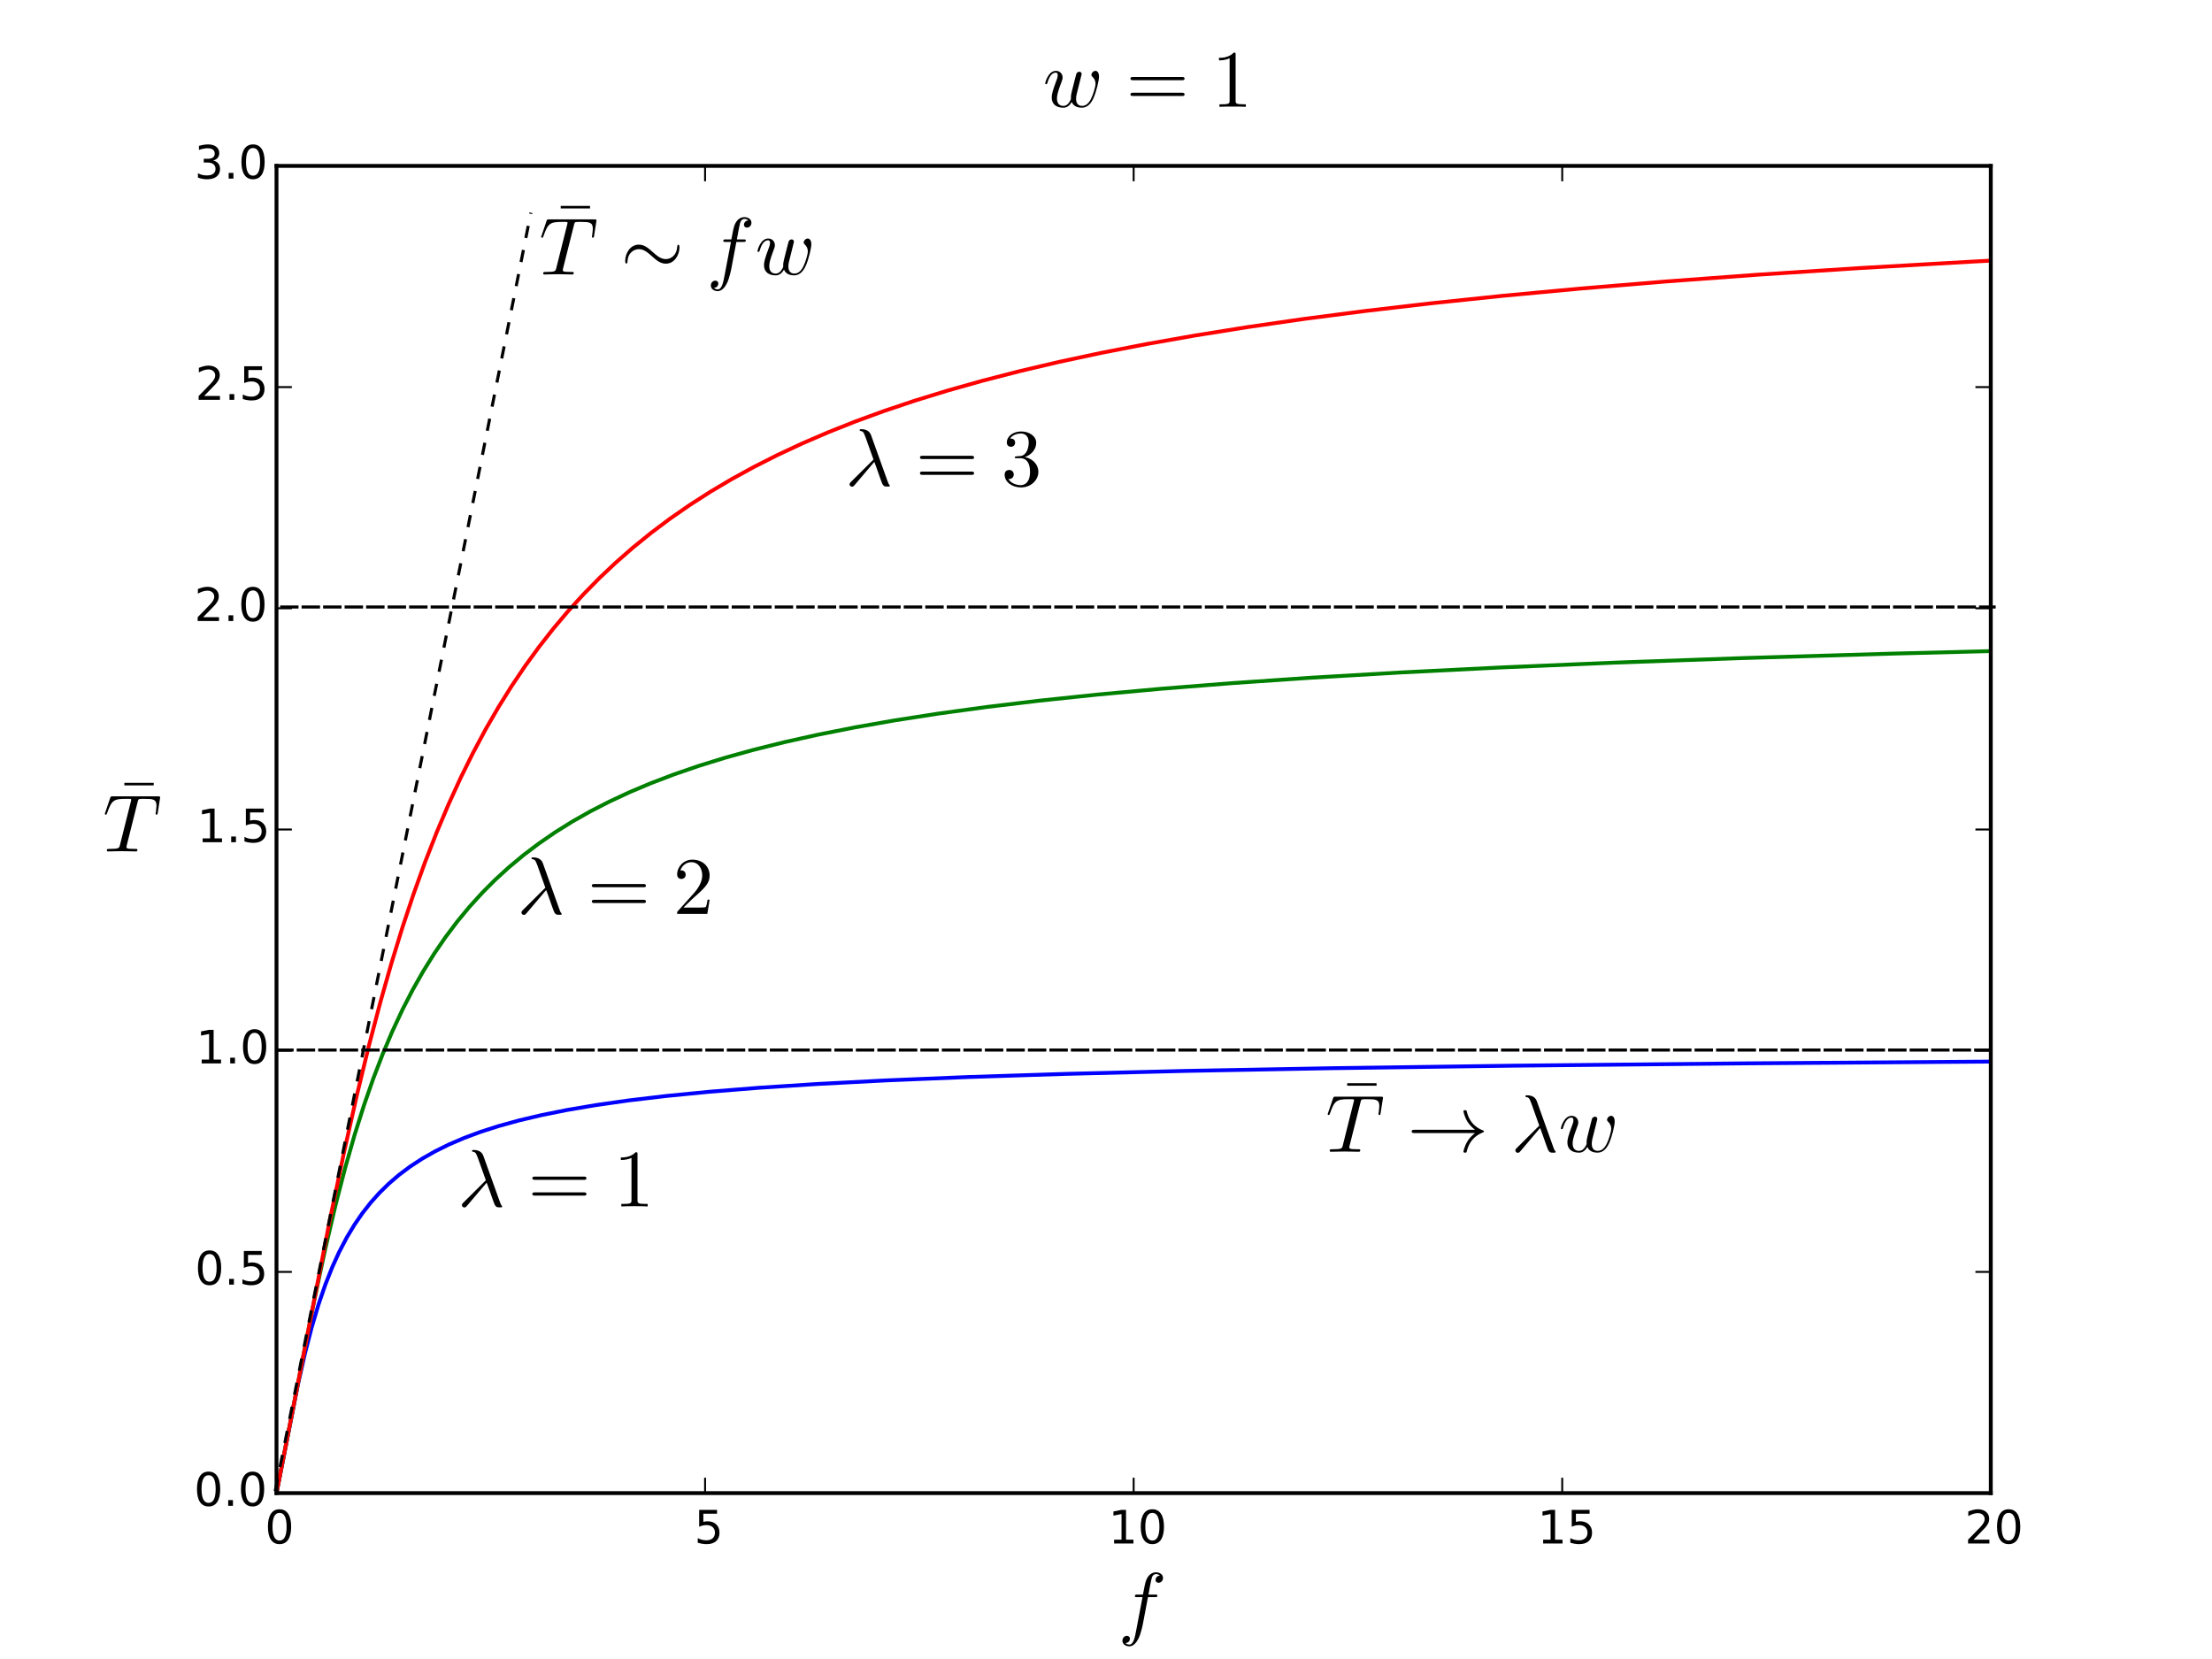 <?xml version="1.0" encoding="UTF-8" standalone="no"?>
<!-- Created with Inkscape (http://www.inkscape.org/) -->

<svg
   xmlns:dc="http://purl.org/dc/elements/1.1/"
   xmlns:cc="http://creativecommons.org/ns#"
   xmlns:rdf="http://www.w3.org/1999/02/22-rdf-syntax-ns#"
   xmlns:svg="http://www.w3.org/2000/svg"
   xmlns="http://www.w3.org/2000/svg"
   xmlns:sodipodi="http://sodipodi.sourceforge.net/DTD/sodipodi-0.dtd"
   xmlns:inkscape="http://www.inkscape.org/namespaces/inkscape"
   id="svg3318"
   version="1.1"
   inkscape:version="0.48.5 r10040"
   width="720"
   height="540"
   xml:space="preserve"
   sodipodi:docname="target.pdf"><rect width="100%" height="100%" fill="#333333" stroke="none"/><defs
     id="defs3322"><clipPath
       clipPathUnits="userSpaceOnUse"
       id="clipPath3338"><path
         d="m 72,388.801 446.398,0 0,-345.602 -446.398,0 0,345.602 z"
         id="path3340" /></clipPath><clipPath
       clipPathUnits="userSpaceOnUse"
       id="clipPath3346"><path
         d="m 71,42 448,0 0,115 -448,0 0,-115 z"
         id="path3348" /></clipPath><clipPath
       clipPathUnits="userSpaceOnUse"
       id="clipPath3362"><path
         d="m 71,42 448,0 0,221 -448,0 0,-221 z"
         id="path3364" /></clipPath><clipPath
       clipPathUnits="userSpaceOnUse"
       id="clipPath3378"><path
         d="m 71,42 448,0 0,323 -448,0 0,-323 z"
         id="path3380" /></clipPath></defs><sodipodi:namedview
     pagecolor="#ffffff"
     bordercolor="#666666"
     borderopacity="1"
     objecttolerance="10"
     gridtolerance="10"
     guidetolerance="10"
     inkscape:pageopacity="0"
     inkscape:pageshadow="2"
     inkscape:window-width="1920"
     inkscape:window-height="1024"
     id="namedview3320"
     showgrid="false"
     inkscape:zoom="0.43703704"
     inkscape:cx="360"
     inkscape:cy="270"
     inkscape:window-x="-4"
     inkscape:window-y="31"
     inkscape:window-maximized="1"
     inkscape:current-layer="g3326" /><g
     id="g3326"
     inkscape:groupmode="layer"
     inkscape:label="target"
     transform="matrix(1.25,0,0,-1.25,0,540)"><g
       id="g3328"><path
         d="M 0,0 576,0 576,432 0,432 0,0 z"
         style="fill:#ffffff;fill-opacity:1;fill-rule:nonzero;stroke:none"
         id="path3330" /><path
         d="m 72,388.801 446.398,0 0,-345.602 -446.398,0 0,345.602 z"
         style="fill:#ffffff;fill-opacity:1;fill-rule:nonzero;stroke:none"
         id="path3332" /></g><g
       id="g3334"><g
         id="g3336"
         clip-path="url(#clipPath3338)"><g
           id="g3342"><g
             id="g3344" /><g
             id="g3350"><g
               clip-path="url(#clipPath3346)"
               id="g3352"><g
                 id="g3354"><path
                   d="m 72,43.199 5.578,28.274 1.789,7.906 1.785,6.933 1.786,6 1.785,5.192 1.785,4.5 1.785,3.922 2.008,3.836 2.011,3.336 2.008,2.922 2.231,2.847 2.234,2.492 2.453,2.414 2.68,2.301 2.902,2.172 3.125,2.043 3.348,1.902 3.57,1.77 4.02,1.723 4.238,1.578 4.688,1.504 5.355,1.48 5.805,1.371 6.695,1.348 7.59,1.285 8.48,1.207 9.821,1.16 11.16,1.094 12.945,1.039 15.18,0.984 17.855,0.93 21.203,0.875 25.446,0.82 31.023,0.77 38.168,0.711 47.543,0.66 60.488,0.605 63.61,0.461"
                   style="fill:none;stroke:#0000ff;stroke-opacity:1;stroke-width:1;stroke-linecap:square;stroke-linejoin:round;stroke-miterlimit:4;stroke-dasharray:none"
                   id="path3356" /></g></g></g></g><g
           id="g3358"><g
             id="g3360" /><g
             id="g3366"><g
               clip-path="url(#clipPath3362)"
               id="g3368"><g
                 id="g3370"><path
                   d="m 72,43.199 9.82,50.153 2.903,13.546 2.679,11.411 2.453,9.488 2.457,8.594 2.454,7.773 2.457,7.035 2.453,6.379 2.457,5.793 2.676,5.734 2.679,5.196 2.68,4.726 2.902,4.657 2.899,4.234 3.125,4.148 3.125,3.774 3.347,3.683 3.348,3.356 3.574,3.266 3.793,3.16 4.02,3.039 4.238,2.918 4.465,2.789 4.687,2.656 4.911,2.523 5.355,2.497 5.582,2.351 6.027,2.293 6.473,2.223 6.918,2.136 7.363,2.043 8.039,1.997 8.703,1.933 9.598,1.899 10.266,1.804 11.383,1.77 12.5,1.711 13.617,1.636 15.176,1.594 16.742,1.531 18.523,1.469 20.758,1.422 23.215,1.359 26.113,1.305 29.684,1.258 33.707,1.195 38.609,1.149 25.223,0.644"
                   style="fill:none;stroke:#008000;stroke-opacity:1;stroke-width:1;stroke-linecap:square;stroke-linejoin:round;stroke-miterlimit:4;stroke-dasharray:none"
                   id="path3372" /></g></g></g></g><g
           id="g3374"><g
             id="g3376" /><g
             id="g3382"><g
               clip-path="url(#clipPath3378)"
               id="g3384"><g
                 id="g3386"><path
                   d="m 72,43.199 13.84,70.86 3.793,18.109 3.347,14.867 3.125,12.844 2.903,11.031 2.902,10.203 2.899,9.43 2.902,8.711 2.902,8.055 3.125,8.007 3.125,7.383 3.125,6.821 3.125,6.308 3.348,6.262 3.348,5.785 3.347,5.363 3.571,5.309 3.574,4.914 3.793,4.848 3.793,4.492 4.019,4.414 4.239,4.312 4.242,4 4.465,3.907 4.687,3.8 4.91,3.684 5.133,3.562 5.356,3.438 5.582,3.312 5.8,3.18 6.028,3.055 6.472,3.027 6.7,2.887 7.14,2.84 7.59,2.773 8.035,2.696 8.481,2.609 9.152,2.578 9.598,2.473 10.265,2.414 10.938,2.34 11.828,2.304 12.723,2.246 13.617,2.176 14.73,2.129 15.848,2.059 17.183,2.004 18.528,1.937 20.312,1.895 22.098,1.836 24.105,1.777 26.559,1.726 29.016,1.664 4.91,0.262"
                   style="fill:none;stroke:#ff0000;stroke-opacity:1;stroke-width:1;stroke-linecap:square;stroke-linejoin:round;stroke-miterlimit:4;stroke-dasharray:none"
                   id="path3388" /></g></g></g></g></g></g><g
       id="g3390"><path
         d="m 72,388.801 446.398,0"
         style="fill:none;stroke:#000000;stroke-opacity:1;stroke-width:1;stroke-linecap:square;stroke-linejoin:miter;stroke-miterlimit:4;stroke-dasharray:none"
         id="path3392" /><path
         d="m 518.398,43.199 0,345.602"
         style="fill:none;stroke:#000000;stroke-opacity:1;stroke-width:1;stroke-linecap:square;stroke-linejoin:miter;stroke-miterlimit:4;stroke-dasharray:none"
         id="path3394" /><path
         d="m 72,43.199 446.398,0"
         style="fill:none;stroke:#000000;stroke-opacity:1;stroke-width:1;stroke-linecap:square;stroke-linejoin:miter;stroke-miterlimit:4;stroke-dasharray:none"
         id="path3396" /><path
         d="m 72,43.199 0,345.602"
         style="fill:none;stroke:#000000;stroke-opacity:1;stroke-width:1;stroke-linecap:square;stroke-linejoin:miter;stroke-miterlimit:4;stroke-dasharray:none"
         id="path3398" /><path
         d="m 72,43.199 0,4"
         style="fill:none;stroke:#000000;stroke-opacity:1;stroke-width:0.5;stroke-linecap:butt;stroke-linejoin:round;stroke-miterlimit:4;stroke-dasharray:none"
         id="path3400" /><path
         d="m 72,388.801 0,-4"
         style="fill:none;stroke:#000000;stroke-opacity:1;stroke-width:0.5;stroke-linecap:butt;stroke-linejoin:round;stroke-miterlimit:4;stroke-dasharray:none"
         id="path3402" /><path
         d="m 72.789,38.051 c -0.609,0 -1.066,-0.301 -1.375,-0.899 -0.305,-0.601 -0.457,-1.5 -0.457,-2.707 0,-1.195 0.152,-2.097 0.457,-2.695 0.309,-0.602 0.766,-0.902 1.375,-0.902 0.613,0 1.074,0.3 1.383,0.902 0.305,0.598 0.461,1.5 0.461,2.695 0,1.207 -0.156,2.106 -0.461,2.707 -0.309,0.598 -0.77,0.899 -1.383,0.899 m 0,0.937 c 0.984,0 1.731,-0.386 2.25,-1.164 0.516,-0.777 0.777,-1.902 0.777,-3.379 0,-1.472 -0.261,-2.593 -0.777,-3.371 -0.519,-0.777 -1.266,-1.164 -2.25,-1.164 -0.98,0 -1.727,0.387 -2.246,1.164 -0.516,0.778 -0.773,1.899 -0.773,3.371 0,1.477 0.257,2.602 0.773,3.379 0.519,0.778 1.266,1.164 2.246,1.164"
         style="fill:#000000;fill-opacity:1;fill-rule:nonzero;stroke:none"
         id="path3404" /><path
         d="m 183.602,43.199 0,4"
         style="fill:none;stroke:#000000;stroke-opacity:1;stroke-width:0.5;stroke-linecap:butt;stroke-linejoin:round;stroke-miterlimit:4;stroke-dasharray:none"
         id="path3406" /><path
         d="m 183.602,388.801 0,-4"
         style="fill:none;stroke:#000000;stroke-opacity:1;stroke-width:0.5;stroke-linecap:butt;stroke-linejoin:round;stroke-miterlimit:4;stroke-dasharray:none"
         id="path3408" /><path
         d="m 182.066,38.832 4.645,0 0,-1 -3.563,0 0,-2.141 c 0.172,0.059 0.344,0.102 0.516,0.129 0.172,0.032 0.344,0.043 0.516,0.043 0.976,0 1.75,-0.265 2.32,-0.801 0.57,-0.535 0.855,-1.261 0.855,-2.171 0,-0.942 -0.293,-1.676 -0.878,-2.2 -0.586,-0.519 -1.411,-0.781 -2.477,-0.781 -0.367,0 -0.742,0.031 -1.125,0.094 -0.379,0.062 -0.773,0.156 -1.18,0.281 l 0,1.192 c 0.352,-0.192 0.715,-0.332 1.09,-0.426 0.375,-0.094 0.77,-0.141 1.188,-0.141 0.675,0 1.211,0.176 1.605,0.531 0.395,0.356 0.594,0.836 0.594,1.45 0,0.605 -0.199,1.089 -0.594,1.445 -0.394,0.355 -0.93,0.531 -1.605,0.531 -0.317,0 -0.629,-0.035 -0.946,-0.101 -0.312,-0.071 -0.632,-0.18 -0.961,-0.328 l 0,4.394 z"
         style="fill:#000000;fill-opacity:1;fill-rule:nonzero;stroke:none"
         id="path3410" /><path
         d="m 295.199,43.199 0,4"
         style="fill:none;stroke:#000000;stroke-opacity:1;stroke-width:0.5;stroke-linecap:butt;stroke-linejoin:round;stroke-miterlimit:4;stroke-dasharray:none"
         id="path3412" /><path
         d="m 295.199,388.801 0,-4"
         style="fill:none;stroke:#000000;stroke-opacity:1;stroke-width:0.5;stroke-linecap:butt;stroke-linejoin:round;stroke-miterlimit:4;stroke-dasharray:none"
         id="path3414" /><path
         d="m 290.109,31.078 1.934,0 0,6.676 -2.102,-0.422 0,1.078 2.09,0.422 1.184,0 0,-7.754 1.933,0 0,-0.996 -5.039,0 0,0.996 z"
         style="fill:#000000;fill-opacity:1;fill-rule:nonzero;stroke:none"
         id="path3416" /><path
         d="m 300.07,38.051 c -0.609,0 -1.066,-0.301 -1.375,-0.899 -0.304,-0.601 -0.457,-1.5 -0.457,-2.707 0,-1.195 0.153,-2.097 0.457,-2.695 0.309,-0.602 0.766,-0.902 1.375,-0.902 0.614,0 1.075,0.3 1.379,0.902 0.309,0.598 0.465,1.5 0.465,2.695 0,1.207 -0.156,2.106 -0.465,2.707 -0.304,0.598 -0.765,0.899 -1.379,0.899 m 0,0.937 c 0.981,0 1.731,-0.386 2.25,-1.164 0.516,-0.777 0.774,-1.902 0.774,-3.379 0,-1.472 -0.258,-2.593 -0.774,-3.371 -0.519,-0.777 -1.269,-1.164 -2.25,-1.164 -0.98,0 -1.726,0.387 -2.246,1.164 -0.515,0.778 -0.777,1.899 -0.777,3.371 0,1.477 0.262,2.602 0.777,3.379 0.52,0.778 1.266,1.164 2.246,1.164"
         style="fill:#000000;fill-opacity:1;fill-rule:nonzero;stroke:none"
         id="path3418" /><path
         d="m 406.801,43.199 0,4"
         style="fill:none;stroke:#000000;stroke-opacity:1;stroke-width:0.5;stroke-linecap:butt;stroke-linejoin:round;stroke-miterlimit:4;stroke-dasharray:none"
         id="path3420" /><path
         d="m 406.801,388.801 0,-4"
         style="fill:none;stroke:#000000;stroke-opacity:1;stroke-width:0.5;stroke-linecap:butt;stroke-linejoin:round;stroke-miterlimit:4;stroke-dasharray:none"
         id="path3422" /><path
         d="m 401.836,31.078 1.934,0 0,6.676 -2.102,-0.422 0,1.078 2.09,0.422 1.183,0 0,-7.754 1.934,0 0,-0.996 -5.039,0 0,0.996 z"
         style="fill:#000000;fill-opacity:1;fill-rule:nonzero;stroke:none"
         id="path3424" /><path
         d="m 409.277,38.832 4.649,0 0,-1 -3.563,0 0,-2.141 c 0.172,0.059 0.34,0.102 0.512,0.129 0.172,0.032 0.348,0.043 0.52,0.043 0.976,0 1.75,-0.265 2.316,-0.801 0.574,-0.535 0.859,-1.261 0.859,-2.171 0,-0.942 -0.293,-1.676 -0.879,-2.2 -0.586,-0.519 -1.414,-0.781 -2.48,-0.781 -0.367,0 -0.742,0.031 -1.121,0.094 -0.383,0.062 -0.774,0.156 -1.18,0.281 l 0,1.192 c 0.352,-0.192 0.715,-0.332 1.09,-0.426 0.375,-0.094 0.77,-0.141 1.188,-0.141 0.675,0 1.21,0.176 1.605,0.531 0.395,0.356 0.59,0.836 0.59,1.45 0,0.605 -0.195,1.089 -0.59,1.445 -0.395,0.355 -0.93,0.531 -1.605,0.531 -0.317,0 -0.633,-0.035 -0.946,-0.101 -0.316,-0.071 -0.637,-0.18 -0.965,-0.328 l 0,4.394 z"
         style="fill:#000000;fill-opacity:1;fill-rule:nonzero;stroke:none"
         id="path3426" /><path
         d="m 518.398,43.199 0,4"
         style="fill:none;stroke:#000000;stroke-opacity:1;stroke-width:0.5;stroke-linecap:butt;stroke-linejoin:round;stroke-miterlimit:4;stroke-dasharray:none"
         id="path3428" /><path
         d="m 518.398,388.801 0,-4"
         style="fill:none;stroke:#000000;stroke-opacity:1;stroke-width:0.5;stroke-linecap:butt;stroke-linejoin:round;stroke-miterlimit:4;stroke-dasharray:none"
         id="path3430" /><path
         d="m 513.906,31.078 4.129,0 0,-0.996 -5.551,0 0,0.996 c 0.446,0.465 1.059,1.09 1.832,1.871 0.778,0.785 1.266,1.289 1.465,1.516 0.379,0.426 0.641,0.785 0.793,1.082 0.153,0.293 0.227,0.582 0.227,0.867 0,0.465 -0.164,0.844 -0.489,1.137 -0.328,0.293 -0.753,0.441 -1.277,0.441 -0.371,0 -0.762,-0.062 -1.176,-0.191 -0.41,-0.129 -0.851,-0.324 -1.32,-0.59 l 0,1.199 c 0.477,0.192 0.922,0.336 1.336,0.434 0.414,0.094 0.797,0.144 1.141,0.144 0.906,0 1.625,-0.226 2.164,-0.679 0.539,-0.454 0.808,-1.059 0.808,-1.817 0,-0.359 -0.066,-0.699 -0.203,-1.023 -0.133,-0.321 -0.379,-0.699 -0.734,-1.137 -0.098,-0.113 -0.406,-0.441 -0.93,-0.984 -0.523,-0.539 -1.262,-1.297 -2.215,-2.27"
         style="fill:#000000;fill-opacity:1;fill-rule:nonzero;stroke:none"
         id="path3432" /><path
         d="m 523.051,38.051 c -0.61,0 -1.067,-0.301 -1.375,-0.899 -0.305,-0.601 -0.457,-1.5 -0.457,-2.707 0,-1.195 0.152,-2.097 0.457,-2.695 0.308,-0.602 0.765,-0.902 1.375,-0.902 0.613,0 1.074,0.3 1.379,0.902 0.308,0.598 0.465,1.5 0.465,2.695 0,1.207 -0.157,2.106 -0.465,2.707 -0.305,0.598 -0.766,0.899 -1.379,0.899 m 0,0.937 c 0.98,0 1.73,-0.386 2.25,-1.164 0.515,-0.777 0.773,-1.902 0.773,-3.379 0,-1.472 -0.258,-2.593 -0.773,-3.371 -0.52,-0.777 -1.27,-1.164 -2.25,-1.164 -0.981,0 -1.727,0.387 -2.246,1.164 -0.516,0.778 -0.778,1.899 -0.778,3.371 0,1.477 0.262,2.602 0.778,3.379 0.519,0.778 1.265,1.164 2.246,1.164"
         style="fill:#000000;fill-opacity:1;fill-rule:nonzero;stroke:none"
         id="path3434" /><path
         d="m 72,43.199 4,0"
         style="fill:none;stroke:#000000;stroke-opacity:1;stroke-width:0.5;stroke-linecap:butt;stroke-linejoin:round;stroke-miterlimit:4;stroke-dasharray:none"
         id="path3436" /><path
         d="m 518.398,43.199 -4,0"
         style="fill:none;stroke:#000000;stroke-opacity:1;stroke-width:0.5;stroke-linecap:butt;stroke-linejoin:round;stroke-miterlimit:4;stroke-dasharray:none"
         id="path3438" /><path
         d="m 54.316,47.859 c -0.605,0 -1.066,-0.3 -1.371,-0.902 -0.308,-0.598 -0.461,-1.5 -0.461,-2.703 0,-1.199 0.153,-2.098 0.461,-2.699 0.305,-0.598 0.766,-0.899 1.371,-0.899 0.618,0 1.075,0.301 1.383,0.899 0.305,0.601 0.461,1.5 0.461,2.699 0,1.203 -0.156,2.105 -0.461,2.703 -0.308,0.602 -0.765,0.902 -1.383,0.902 m 0,0.938 c 0.985,0 1.731,-0.391 2.25,-1.168 0.516,-0.774 0.778,-1.899 0.778,-3.375 0,-1.473 -0.262,-2.598 -0.778,-3.375 -0.519,-0.774 -1.265,-1.16 -2.25,-1.16 -0.976,0 -1.726,0.386 -2.246,1.16 -0.515,0.777 -0.773,1.902 -0.773,3.375 0,1.476 0.258,2.601 0.773,3.375 0.52,0.777 1.27,1.168 2.246,1.168"
         style="fill:#000000;fill-opacity:1;fill-rule:nonzero;stroke:none"
         id="path3440" /><path
         d="m 59.422,41.379 1.238,0 0,-1.488 -1.238,0 0,1.488 z"
         style="fill:#000000;fill-opacity:1;fill-rule:nonzero;stroke:none"
         id="path3442" /><path
         d="m 65.766,47.859 c -0.606,0 -1.067,-0.3 -1.371,-0.902 -0.309,-0.598 -0.461,-1.5 -0.461,-2.703 0,-1.199 0.152,-2.098 0.461,-2.699 0.304,-0.598 0.765,-0.899 1.371,-0.899 0.617,0 1.074,0.301 1.382,0.899 0.305,0.601 0.461,1.5 0.461,2.699 0,1.203 -0.156,2.105 -0.461,2.703 -0.308,0.602 -0.765,0.902 -1.382,0.902 m 0,0.938 c 0.984,0 1.73,-0.391 2.25,-1.168 0.515,-0.774 0.777,-1.899 0.777,-3.375 0,-1.473 -0.262,-2.598 -0.777,-3.375 -0.52,-0.774 -1.266,-1.16 -2.25,-1.16 -0.977,0 -1.727,0.386 -2.246,1.16 -0.516,0.777 -0.774,1.902 -0.774,3.375 0,1.476 0.258,2.601 0.774,3.375 0.519,0.777 1.269,1.168 2.246,1.168"
         style="fill:#000000;fill-opacity:1;fill-rule:nonzero;stroke:none"
         id="path3444" /><path
         d="m 72,100.801 4,0"
         style="fill:none;stroke:#000000;stroke-opacity:1;stroke-width:0.5;stroke-linecap:butt;stroke-linejoin:round;stroke-miterlimit:4;stroke-dasharray:none"
         id="path3446" /><path
         d="m 518.398,100.801 -4,0"
         style="fill:none;stroke:#000000;stroke-opacity:1;stroke-width:0.5;stroke-linecap:butt;stroke-linejoin:round;stroke-miterlimit:4;stroke-dasharray:none"
         id="path3448" /><path
         d="m 54.57,105.457 c -0.609,0 -1.066,-0.301 -1.375,-0.898 -0.304,-0.602 -0.461,-1.5 -0.461,-2.704 0,-1.199 0.157,-2.101 0.461,-2.699 0.309,-0.601 0.766,-0.902 1.375,-0.902 0.614,0 1.075,0.301 1.379,0.902 0.309,0.598 0.461,1.5 0.461,2.699 0,1.204 -0.152,2.102 -0.461,2.704 -0.304,0.597 -0.765,0.898 -1.379,0.898 m 0,0.938 c 0.981,0 1.731,-0.387 2.246,-1.165 0.52,-0.773 0.778,-1.902 0.778,-3.375 0,-1.472 -0.258,-2.597 -0.778,-3.375 -0.515,-0.773 -1.265,-1.164 -2.246,-1.164 -0.98,0 -1.73,0.391 -2.246,1.164 -0.519,0.778 -0.777,1.903 -0.777,3.375 0,1.473 0.258,2.602 0.777,3.375 0.516,0.778 1.266,1.165 2.246,1.165"
         style="fill:#000000;fill-opacity:1;fill-rule:nonzero;stroke:none"
         id="path3450" /><path
         d="m 59.672,98.977 1.238,0 0,-1.488 -1.238,0 0,1.488 z"
         style="fill:#000000;fill-opacity:1;fill-rule:nonzero;stroke:none"
         id="path3452" /><path
         d="m 63.5,106.238 4.648,0 0,-1 -3.562,0 0,-2.14 c 0.168,0.058 0.34,0.101 0.512,0.129 0.172,0.031 0.343,0.043 0.519,0.043 0.973,0 1.746,-0.266 2.317,-0.801 0.574,-0.535 0.859,-1.258 0.859,-2.172 0,-0.942 -0.293,-1.676 -0.879,-2.195 -0.59,-0.524 -1.414,-0.786 -2.48,-0.786 -0.368,0 -0.743,0.032 -1.125,0.094 -0.379,0.063 -0.77,0.156 -1.176,0.281 l 0,1.192 c 0.347,-0.192 0.711,-0.332 1.086,-0.426 0.375,-0.094 0.773,-0.141 1.191,-0.141 0.676,0 1.211,0.176 1.606,0.532 0.394,0.355 0.589,0.84 0.589,1.449 0,0.609 -0.195,1.09 -0.589,1.445 -0.395,0.356 -0.93,0.535 -1.606,0.535 -0.316,0 -0.633,-0.035 -0.949,-0.105 -0.313,-0.07 -0.633,-0.18 -0.961,-0.328 l 0,4.394 z"
         style="fill:#000000;fill-opacity:1;fill-rule:nonzero;stroke:none"
         id="path3454" /><path
         d="m 72,158.398 4,0"
         style="fill:none;stroke:#000000;stroke-opacity:1;stroke-width:0.5;stroke-linecap:butt;stroke-linejoin:round;stroke-miterlimit:4;stroke-dasharray:none"
         id="path3456" /><path
         d="m 518.398,158.398 -4,0"
         style="fill:none;stroke:#000000;stroke-opacity:1;stroke-width:0.5;stroke-linecap:butt;stroke-linejoin:round;stroke-miterlimit:4;stroke-dasharray:none"
         id="path3458" /><path
         d="m 52.52,156.086 1.933,0 0,6.672 -2.105,-0.422 0,1.078 2.093,0.422 1.184,0 0,-7.75 1.934,0 0,-0.996 -5.039,0 0,0.996 z"
         style="fill:#000000;fill-opacity:1;fill-rule:nonzero;stroke:none"
         id="path3460" /><path
         d="m 59.949,156.578 1.238,0 0,-1.488 -1.238,0 0,1.488 z"
         style="fill:#000000;fill-opacity:1;fill-rule:nonzero;stroke:none"
         id="path3462" /><path
         d="m 66.293,163.059 c -0.609,0 -1.066,-0.301 -1.375,-0.903 -0.305,-0.597 -0.457,-1.5 -0.457,-2.703 0,-1.199 0.152,-2.098 0.457,-2.699 0.309,-0.598 0.766,-0.899 1.375,-0.899 0.613,0 1.074,0.301 1.383,0.899 0.304,0.601 0.461,1.5 0.461,2.699 0,1.203 -0.157,2.106 -0.461,2.703 -0.309,0.602 -0.77,0.903 -1.383,0.903 m 0,0.937 c 0.984,0 1.73,-0.391 2.25,-1.164 0.516,-0.777 0.777,-1.902 0.777,-3.379 0,-1.473 -0.261,-2.598 -0.777,-3.371 -0.52,-0.777 -1.266,-1.164 -2.25,-1.164 -0.981,0 -1.727,0.387 -2.246,1.164 -0.516,0.773 -0.774,1.898 -0.774,3.371 0,1.477 0.258,2.602 0.774,3.379 0.519,0.773 1.265,1.164 2.246,1.164"
         style="fill:#000000;fill-opacity:1;fill-rule:nonzero;stroke:none"
         id="path3464" /><path
         d="m 72,216 4,0"
         style="fill:none;stroke:#000000;stroke-opacity:1;stroke-width:0.5;stroke-linecap:butt;stroke-linejoin:round;stroke-miterlimit:4;stroke-dasharray:none"
         id="path3466" /><path
         d="m 518.398,216 -4,0"
         style="fill:none;stroke:#000000;stroke-opacity:1;stroke-width:0.5;stroke-linecap:butt;stroke-linejoin:round;stroke-miterlimit:4;stroke-dasharray:none"
         id="path3468" /><path
         d="m 52.77,213.684 1.933,0 0,6.675 -2.101,-0.421 0,1.078 2.089,0.422 1.184,0 0,-7.754 1.934,0 0,-0.996 -5.039,0 0,0.996 z"
         style="fill:#000000;fill-opacity:1;fill-rule:nonzero;stroke:none"
         id="path3470" /><path
         d="m 60.199,214.176 1.238,0 0,-1.488 -1.238,0 0,1.488 z"
         style="fill:#000000;fill-opacity:1;fill-rule:nonzero;stroke:none"
         id="path3472" /><path
         d="m 64.027,221.438 4.645,0 0,-0.997 -3.563,0 0,-2.144 c 0.172,0.058 0.344,0.101 0.516,0.133 0.172,0.027 0.344,0.043 0.516,0.043 0.976,0 1.75,-0.27 2.32,-0.805 0.57,-0.535 0.859,-1.258 0.859,-2.172 0,-0.941 -0.293,-1.672 -0.882,-2.195 -0.586,-0.524 -1.411,-0.781 -2.477,-0.781 -0.367,0 -0.742,0.031 -1.125,0.093 -0.379,0.063 -0.774,0.157 -1.18,0.282 l 0,1.187 c 0.352,-0.191 0.715,-0.332 1.09,-0.426 0.375,-0.094 0.774,-0.14 1.192,-0.14 0.675,0 1.21,0.175 1.605,0.531 0.395,0.355 0.59,0.84 0.59,1.449 0,0.609 -0.195,1.09 -0.59,1.445 -0.395,0.356 -0.93,0.536 -1.605,0.536 -0.317,0 -0.633,-0.036 -0.95,-0.106 -0.312,-0.07 -0.633,-0.18 -0.961,-0.328 l 0,4.395 z"
         style="fill:#000000;fill-opacity:1;fill-rule:nonzero;stroke:none"
         id="path3474" /><path
         d="m 72,273.602 4,0"
         style="fill:none;stroke:#000000;stroke-opacity:1;stroke-width:0.5;stroke-linecap:butt;stroke-linejoin:round;stroke-miterlimit:4;stroke-dasharray:none"
         id="path3476" /><path
         d="m 518.398,273.602 -4,0"
         style="fill:none;stroke:#000000;stroke-opacity:1;stroke-width:0.5;stroke-linecap:butt;stroke-linejoin:round;stroke-miterlimit:4;stroke-dasharray:none"
         id="path3478" /><path
         d="m 52.895,271.285 4.132,0 0,-0.996 -5.554,0 0,0.996 c 0.449,0.465 1.058,1.09 1.836,1.871 0.773,0.782 1.261,1.289 1.461,1.516 0.378,0.426 0.644,0.785 0.792,1.082 0.153,0.293 0.227,0.582 0.227,0.867 0,0.465 -0.164,0.844 -0.488,1.137 -0.328,0.293 -0.75,0.441 -1.274,0.441 -0.371,0 -0.765,-0.062 -1.175,-0.191 -0.414,-0.129 -0.852,-0.324 -1.321,-0.59 l 0,1.199 c 0.477,0.192 0.922,0.336 1.332,0.43 0.418,0.098 0.797,0.148 1.141,0.148 0.906,0 1.629,-0.226 2.168,-0.679 0.539,-0.454 0.808,-1.059 0.808,-1.817 0,-0.359 -0.07,-0.699 -0.203,-1.023 -0.136,-0.321 -0.379,-0.699 -0.734,-1.137 -0.098,-0.117 -0.41,-0.441 -0.934,-0.984 -0.523,-0.539 -1.261,-1.297 -2.214,-2.27"
         style="fill:#000000;fill-opacity:1;fill-rule:nonzero;stroke:none"
         id="path3480" /><path
         d="m 59.508,271.777 1.238,0 0,-1.488 -1.238,0 0,1.488 z"
         style="fill:#000000;fill-opacity:1;fill-rule:nonzero;stroke:none"
         id="path3482" /><path
         d="m 65.855,278.258 c -0.609,0 -1.066,-0.301 -1.375,-0.899 -0.304,-0.601 -0.457,-1.5 -0.457,-2.707 0,-1.199 0.153,-2.097 0.457,-2.695 0.309,-0.602 0.766,-0.902 1.375,-0.902 0.614,0 1.075,0.3 1.379,0.902 0.309,0.598 0.461,1.496 0.461,2.695 0,1.207 -0.152,2.106 -0.461,2.707 -0.304,0.598 -0.765,0.899 -1.379,0.899 m 0,0.937 c 0.981,0 1.731,-0.386 2.25,-1.164 0.516,-0.777 0.774,-1.902 0.774,-3.379 0,-1.472 -0.258,-2.593 -0.774,-3.371 -0.519,-0.777 -1.269,-1.164 -2.25,-1.164 -0.98,0 -1.73,0.387 -2.246,1.164 -0.519,0.778 -0.777,1.899 -0.777,3.371 0,1.477 0.258,2.602 0.777,3.379 0.516,0.778 1.266,1.164 2.246,1.164"
         style="fill:#000000;fill-opacity:1;fill-rule:nonzero;stroke:none"
         id="path3484" /><path
         d="m 72,331.199 4,0"
         style="fill:none;stroke:#000000;stroke-opacity:1;stroke-width:0.5;stroke-linecap:butt;stroke-linejoin:round;stroke-miterlimit:4;stroke-dasharray:none"
         id="path3486" /><path
         d="m 518.398,331.199 -4,0"
         style="fill:none;stroke:#000000;stroke-opacity:1;stroke-width:0.5;stroke-linecap:butt;stroke-linejoin:round;stroke-miterlimit:4;stroke-dasharray:none"
         id="path3488" /><path
         d="m 53.145,328.883 4.132,0 0,-0.992 -5.554,0 0,0.992 c 0.449,0.465 1.062,1.09 1.836,1.871 0.777,0.785 1.265,1.293 1.461,1.519 0.378,0.426 0.644,0.786 0.792,1.079 0.153,0.296 0.231,0.586 0.231,0.871 0,0.465 -0.164,0.843 -0.492,1.136 -0.324,0.293 -0.75,0.442 -1.274,0.442 -0.371,0 -0.761,-0.067 -1.175,-0.196 -0.411,-0.128 -0.852,-0.324 -1.321,-0.585 l 0,1.195 c 0.477,0.191 0.922,0.336 1.336,0.433 0.414,0.098 0.793,0.149 1.137,0.149 0.906,0 1.629,-0.231 2.168,-0.684 0.539,-0.453 0.808,-1.054 0.808,-1.812 0,-0.363 -0.066,-0.703 -0.203,-1.024 -0.132,-0.324 -0.379,-0.703 -0.734,-1.14 -0.098,-0.114 -0.41,-0.442 -0.934,-0.981 -0.519,-0.543 -1.257,-1.301 -2.214,-2.273"
         style="fill:#000000;fill-opacity:1;fill-rule:nonzero;stroke:none"
         id="path3490" /><path
         d="m 59.762,329.379 1.238,0 0,-1.488 -1.238,0 0,1.488 z"
         style="fill:#000000;fill-opacity:1;fill-rule:nonzero;stroke:none"
         id="path3492" /><path
         d="m 63.59,336.637 4.644,0 0,-0.996 -3.562,0 0,-2.145 c 0.172,0.059 0.344,0.102 0.516,0.133 0.171,0.027 0.343,0.043 0.515,0.043 0.977,0 1.75,-0.27 2.32,-0.805 0.571,-0.535 0.856,-1.258 0.856,-2.172 0,-0.941 -0.293,-1.672 -0.879,-2.195 -0.586,-0.52 -1.41,-0.781 -2.477,-0.781 -0.371,0 -0.742,0.031 -1.125,0.093 -0.378,0.063 -0.773,0.157 -1.179,0.282 l 0,1.191 c 0.351,-0.191 0.715,-0.336 1.09,-0.43 0.375,-0.093 0.769,-0.14 1.187,-0.14 0.676,0 1.211,0.18 1.606,0.535 0.394,0.352 0.593,0.836 0.593,1.445 0,0.61 -0.199,1.09 -0.593,1.446 -0.395,0.355 -0.93,0.535 -1.606,0.535 -0.316,0 -0.629,-0.035 -0.945,-0.106 -0.313,-0.07 -0.633,-0.179 -0.961,-0.328 l 0,4.395 z"
         style="fill:#000000;fill-opacity:1;fill-rule:nonzero;stroke:none"
         id="path3494" /><path
         d="m 72,388.801 4,0"
         style="fill:none;stroke:#000000;stroke-opacity:1;stroke-width:0.5;stroke-linecap:butt;stroke-linejoin:round;stroke-miterlimit:4;stroke-dasharray:none"
         id="path3496" /><path
         d="m 518.398,388.801 -4,0"
         style="fill:none;stroke:#000000;stroke-opacity:1;stroke-width:0.5;stroke-linecap:butt;stroke-linejoin:round;stroke-miterlimit:4;stroke-dasharray:none"
         id="path3498" /><path
         d="m 55.496,390.207 c 0.566,-0.121 1.008,-0.375 1.328,-0.758 0.317,-0.383 0.477,-0.855 0.477,-1.418 0,-0.863 -0.297,-1.531 -0.891,-2.004 -0.594,-0.472 -1.437,-0.711 -2.531,-0.711 -0.367,0 -0.742,0.039 -1.133,0.11 -0.387,0.074 -0.789,0.183 -1.203,0.328 l 0,1.141 c 0.328,-0.192 0.687,-0.336 1.078,-0.434 0.391,-0.098 0.797,-0.145 1.223,-0.145 0.742,0 1.308,0.145 1.695,0.438 0.391,0.293 0.586,0.719 0.586,1.277 0,0.516 -0.184,0.918 -0.543,1.211 -0.363,0.289 -0.863,0.434 -1.508,0.434 l -1.019,0 0,0.976 1.066,0 c 0.582,0 1.027,0.114 1.336,0.348 0.309,0.23 0.461,0.566 0.461,1.004 0,0.449 -0.156,0.793 -0.477,1.035 -0.316,0.238 -0.773,0.359 -1.367,0.359 -0.324,0 -0.672,-0.035 -1.043,-0.105 -0.371,-0.07 -0.781,-0.18 -1.226,-0.328 l 0,1.055 c 0.449,0.125 0.871,0.218 1.265,0.281 0.391,0.062 0.762,0.094 1.11,0.094 0.898,0 1.609,-0.204 2.132,-0.614 0.524,-0.406 0.786,-0.957 0.786,-1.652 0,-0.484 -0.141,-0.895 -0.418,-1.231 -0.278,-0.332 -0.672,-0.562 -1.184,-0.691"
         style="fill:#000000;fill-opacity:1;fill-rule:nonzero;stroke:none"
         id="path3500" /><path
         d="m 59.547,386.977 1.234,0 0,-1.488 -1.234,0 0,1.488 z"
         style="fill:#000000;fill-opacity:1;fill-rule:nonzero;stroke:none"
         id="path3502" /><path
         d="m 65.891,393.457 c -0.61,0 -1.067,-0.301 -1.375,-0.898 -0.305,-0.602 -0.457,-1.5 -0.457,-2.704 0,-1.199 0.152,-2.101 0.457,-2.699 0.308,-0.601 0.765,-0.902 1.375,-0.902 0.613,0 1.074,0.301 1.379,0.902 0.308,0.598 0.46,1.5 0.46,2.699 0,1.204 -0.152,2.102 -0.46,2.704 -0.305,0.597 -0.766,0.898 -1.379,0.898 m 0,0.938 c 0.98,0 1.73,-0.387 2.25,-1.165 0.515,-0.773 0.773,-1.902 0.773,-3.375 0,-1.472 -0.258,-2.597 -0.773,-3.375 -0.52,-0.773 -1.27,-1.164 -2.25,-1.164 -0.981,0 -1.727,0.391 -2.246,1.164 -0.516,0.778 -0.778,1.903 -0.778,3.375 0,1.473 0.262,2.602 0.778,3.375 0.519,0.778 1.265,1.165 2.246,1.165"
         style="fill:#000000;fill-opacity:1;fill-rule:nonzero;stroke:none"
         id="path3504" /><g
         id="g3506"
         transform="matrix(1,0,0,-1,0,432)"><path
           d="M 71.66,388.293 138.238,55.398"
           style="fill:none;stroke:#000000;stroke-opacity:1;stroke-width:0.8;stroke-linecap:butt;stroke-linejoin:miter;stroke-miterlimit:4;stroke-dasharray:3.2,3.2;stroke-dashoffset:0"
           id="path3508" /></g><g
         id="g3510"
         transform="matrix(1,0,0,-1,0,432)"><path
           d="m 71.66,273.43 446.738,0"
           style="fill:none;stroke:#000000;stroke-opacity:1;stroke-width:0.8;stroke-linecap:butt;stroke-linejoin:miter;stroke-miterlimit:4;stroke-dasharray:4.8,0.8;stroke-dashoffset:0"
           id="path3512" /></g><path
         d="m 72.934,273.938 446.738,0"
         style="fill:none;stroke:#000000;stroke-opacity:1;stroke-width:0.8;stroke-linecap:butt;stroke-linejoin:miter;stroke-miterlimit:4;stroke-dasharray:4.8,0.8;stroke-dashoffset:0"
         id="path3514" /><path
         d="m 126.723,124.035 0.082,-0.215 0.086,-0.215 0.164,-0.449 0.172,-0.457 0.164,-0.469 0.168,-0.468 0.164,-0.461 0.156,-0.457 0.082,-0.223 0.078,-0.219 0.07,-0.211 0.079,-0.211 0.066,-0.199 0.074,-0.191 0.067,-0.188 0.062,-0.175 0.066,-0.168 0.059,-0.157 0.055,-0.148 0.054,-0.137 0.051,-0.125 0.051,-0.109 0.043,-0.098 0.043,-0.086 0.039,-0.066 0.035,-0.051 c 0.336,-0.469 0.547,-0.469 1.121,-0.469 l 0.465,0 c 0.211,0.024 0.234,0.149 0.234,0.215 0,0.059 -0.043,0.106 -0.109,0.195 -0.207,0.227 -0.34,0.543 -0.484,0.969 l -4.321,12.051 c -0.445,1.227 -1.593,1.508 -2.582,1.508 -0.109,0 -0.382,0 -0.382,-0.235 0,-0.171 0.167,-0.211 0.191,-0.211 0.695,-0.128 0.84,-0.253 1.371,-1.695 l 2.055,-5.758 -5.848,-5.808 c -0.25,-0.254 -0.379,-0.383 -0.379,-0.656 0,-0.36 0.297,-0.614 0.641,-0.614 0.34,0 0.519,0.235 0.695,0.449 l 5.102,6.012 z"
         style="fill:#000000;fill-opacity:1;fill-rule:nonzero;stroke:none"
         id="path3516" /><path
         d="m 151.988,124.777 0.18,0 0.035,0.004 0.027,0 0.032,0.004 0.027,0.004 0.031,0.008 0.032,0.004 0.027,0.004 0.031,0.007 0.024,0.008 0.054,0.016 0.024,0.016 0.027,0.011 0.039,0.032 0.024,0.019 0.015,0.016 0.02,0.023 0.015,0.024 0.004,0.011 0.008,0.012 0.004,0.012 0.012,0.015 0.008,0.032 0.003,0.011 0.004,0.02 0.004,0.015 0,0.016 0.004,0.02 0,0.054 c 0,0.426 -0.402,0.426 -0.695,0.426 l -12.692,0 c -0.3,0 -0.695,0 -0.695,-0.426 0,-0.418 0.395,-0.418 0.715,-0.418 l 12.652,0 z"
         style="fill:#000000;fill-opacity:1;fill-rule:nonzero;stroke:none"
         id="path3518" /><path
         d="m 152.008,120.664 0.054,0 0.059,0.004 0.09,0 0.027,0.004 0.032,0.004 0.031,0 0.027,0.004 0.027,0.008 0.028,0.003 0.027,0.008 0.031,0.012 0.024,0.008 0.027,0.008 0.047,0.023 0.02,0.02 0.019,0.015 0.024,0.016 0.015,0.023 0.02,0.02 0.015,0.023 0.004,0.012 0.008,0.012 0.004,0.015 0.012,0.012 0.004,0.016 0.004,0.011 0.003,0.02 0.004,0.015 0.004,0.02 0,0.016 0.004,0.015 0,0.055 c 0,0.426 -0.402,0.426 -0.715,0.426 l -12.652,0 c -0.32,0 -0.715,0 -0.715,-0.426 0,-0.422 0.395,-0.422 0.695,-0.422 l 12.692,0 z"
         style="fill:#000000;fill-opacity:1;fill-rule:nonzero;stroke:none"
         id="path3520" /><path
         d="m 166.004,131.406 0,0.133 -0.004,0.016 0,0.109 -0.004,0.012 0,0.027 -0.004,0.031 -0.004,0.028 -0.008,0.019 -0.003,0.02 -0.008,0.023 -0.008,0.016 -0.008,0.019 -0.012,0.012 -0.015,0.012 -0.012,0.012 -0.012,0.015 -0.039,0.016 -0.015,0.008 -0.016,0 -0.023,0.007 -0.012,0 -0.016,0.004 -0.011,0 -0.012,0.008 -0.031,0 -0.016,0.004 -0.09,0 -0.016,0.004 -0.089,0 c -1.317,-1.359 -3.172,-1.359 -3.852,-1.359 l 0,-0.657 c 0.422,0 1.672,0 2.77,0.551 l 0,-10.973 c 0,-0.765 -0.059,-1.015 -1.969,-1.015 l -0.676,0 0,-0.66 c 0.746,0.066 2.586,0.066 3.43,0.066 0.847,0 2.691,0 3.433,-0.066 l 0,0.66 -0.675,0 c -1.911,0 -1.973,0.226 -1.973,1.015 l 0,11.883 z"
         style="fill:#000000;fill-opacity:1;fill-rule:nonzero;stroke:none"
         id="path3522" /><path
         d="m 142.219,200.223 0.078,-0.215 0.086,-0.215 0.168,-0.445 0.168,-0.461 0.168,-0.469 0.328,-0.93 0.16,-0.457 0.078,-0.222 0.078,-0.219 0.149,-0.422 0.07,-0.199 0.07,-0.192 0.067,-0.187 0.066,-0.176 0.063,-0.168 0.058,-0.156 0.059,-0.149 0.055,-0.136 0.05,-0.125 0.051,-0.11 0.043,-0.097 0.043,-0.086 0.035,-0.067 0.035,-0.05 c 0.336,-0.469 0.547,-0.469 1.121,-0.469 l 0.465,0 c 0.211,0.023 0.235,0.148 0.235,0.215 0,0.058 -0.043,0.105 -0.106,0.195 -0.211,0.227 -0.34,0.543 -0.484,0.969 l -4.321,12.05 c -0.449,1.227 -1.593,1.508 -2.585,1.508 -0.106,0 -0.383,0 -0.383,-0.234 0,-0.172 0.168,-0.211 0.191,-0.211 0.695,-0.129 0.84,-0.25 1.375,-1.691 l 2.051,-5.762 -5.844,-5.809 c -0.254,-0.25 -0.379,-0.383 -0.379,-0.656 0,-0.359 0.297,-0.613 0.637,-0.613 0.34,0 0.523,0.234 0.695,0.449 l 5.106,6.012 z"
         style="fill:#000000;fill-opacity:1;fill-rule:nonzero;stroke:none"
         id="path3524" /><path
         d="m 167.484,200.965 0.176,0 0.035,0.004 0.032,0 0.027,0.004 0.031,0.007 0.027,0.004 0.063,0.008 0.055,0.016 0.023,0.008 0.027,0.011 0.024,0.012 0.027,0.012 0.02,0.015 0.023,0.016 0.02,0.02 0.019,0.015 0.032,0.047 0.003,0.012 0.012,0.012 0.004,0.011 0.008,0.02 0.004,0.011 0.004,0.016 0.004,0.012 0.004,0.019 0.003,0.016 0,0.016 0.004,0.019 0,0.055 c 0,0.426 -0.402,0.426 -0.695,0.426 l -12.688,0 c -0.3,0 -0.699,0 -0.699,-0.426 0,-0.418 0.399,-0.418 0.715,-0.418 l 12.656,0 z"
         style="fill:#000000;fill-opacity:1;fill-rule:nonzero;stroke:none"
         id="path3526" /><path
         d="m 167.5,196.852 0.055,0 0.058,0.003 0.09,0 0.031,0.004 0.028,0.004 0.031,0 0.031,0.004 0.024,0.008 0.031,0.004 0.023,0.008 0.032,0.011 0.023,0.008 0.027,0.008 0.028,0.012 0.019,0.012 0.02,0.019 0.023,0.016 0.047,0.047 0.024,0.035 0.003,0.011 0.012,0.012 0.004,0.016 0.008,0.011 0.016,0.063 0.003,0.02 0,0.015 0.004,0.016 0,0.054 c 0,0.426 -0.402,0.426 -0.711,0.426 l -12.656,0 c -0.316,0 -0.715,0 -0.715,-0.426 0,-0.421 0.399,-0.421 0.699,-0.421 l 12.688,0 z"
         style="fill:#000000;fill-opacity:1;fill-rule:nonzero;stroke:none"
         id="path3528" /><path
         d="m 177.961,195.668 2.246,2.18 c 3.301,2.922 4.578,4.066 4.578,6.183 0,2.418 -1.906,4.117 -4.492,4.117 -2.398,0 -3.965,-1.957 -3.965,-3.839 0,-1.188 1.063,-1.188 1.121,-1.188 0.367,0 1.102,0.254 1.102,1.125 0,0.551 -0.379,1.106 -1.121,1.106 -0.168,0 -0.215,0 -0.274,-0.024 0.485,1.379 1.629,2.16 2.856,2.16 1.926,0 2.847,-1.722 2.847,-3.457 0,-1.691 -1.066,-3.367 -2.226,-4.679 l -4.067,-4.536 c -0.238,-0.226 -0.238,-0.269 -0.238,-0.781 l 7.856,0 0.601,3.688 -0.531,0 c -0.109,-0.641 -0.254,-1.571 -0.465,-1.891 -0.152,-0.164 -1.547,-0.164 -2.016,-0.164 l -3.812,0 z"
         style="fill:#000000;fill-opacity:1;fill-rule:nonzero;stroke:none"
         id="path3530" /><path
         d="m 227.668,311.723 0.078,-0.211 0.086,-0.219 0.164,-0.445 0.172,-0.457 0.164,-0.469 0.168,-0.469 0.164,-0.461 0.16,-0.457 0.078,-0.226 0.078,-0.215 0.071,-0.215 0.078,-0.207 0.066,-0.199 0.075,-0.192 0.066,-0.187 0.066,-0.18 0.063,-0.164 0.058,-0.156 0.055,-0.149 0.059,-0.136 0.051,-0.125 0.05,-0.11 0.043,-0.097 0.039,-0.086 0.039,-0.067 0.036,-0.051 c 0.335,-0.468 0.546,-0.468 1.121,-0.468 l 0.464,0 c 0.211,0.019 0.235,0.148 0.235,0.211 0,0.058 -0.043,0.105 -0.106,0.195 -0.211,0.23 -0.339,0.547 -0.484,0.969 l -4.32,12.05 c -0.45,1.231 -1.598,1.512 -2.586,1.512 -0.106,0 -0.383,0 -0.383,-0.234 0,-0.176 0.168,-0.215 0.191,-0.215 0.696,-0.125 0.84,-0.25 1.371,-1.691 l 2.055,-5.762 -5.848,-5.809 c -0.25,-0.25 -0.375,-0.383 -0.375,-0.652 0,-0.363 0.297,-0.613 0.637,-0.613 0.34,0 0.524,0.234 0.695,0.445 l 5.106,6.012 z"
         style="fill:#000000;fill-opacity:1;fill-rule:nonzero;stroke:none"
         id="path3532" /><path
         d="m 252.93,312.469 0.179,0 0.036,0.004 0.027,0 0.062,0.007 0.028,0.004 0.062,0.008 0.028,0.012 0.027,0.008 0.023,0.008 0.028,0.007 0.023,0.012 0.027,0.016 0.02,0.015 0.023,0.012 0.02,0.023 0.019,0.016 0.032,0.047 0.004,0.008 0.011,0.015 0.004,0.012 0.008,0.016 0.004,0.011 0.004,0.02 0.004,0.012 0.004,0.015 0.004,0.02 0,0.015 0.004,0.016 0,0.059 c 0,0.422 -0.403,0.422 -0.696,0.422 l -12.687,0 c -0.305,0 -0.7,0 -0.7,-0.422 0,-0.418 0.395,-0.418 0.715,-0.418 l 12.653,0 z"
         style="fill:#000000;fill-opacity:1;fill-rule:nonzero;stroke:none"
         id="path3534" /><path
         d="m 252.949,308.352 0.055,0 0.058,0.003 0.09,0 0.032,0.004 0.027,0.008 0.031,0 0.031,0.004 0.024,0.008 0.031,0.004 0.024,0.008 0.031,0.007 0.023,0.008 0.028,0.012 0.046,0.023 0.02,0.016 0.023,0.02 0.02,0.015 0.019,0.024 0.008,0.007 0.008,0.012 0.008,0.008 0.008,0.016 0.004,0.011 0.011,0.012 0.004,0.012 0.008,0.015 0.004,0.016 0.004,0.012 0.004,0.019 0.008,0.032 0,0.019 0.004,0.016 0,0.054 c 0,0.426 -0.403,0.426 -0.715,0.426 l -12.653,0 c -0.32,0 -0.715,0 -0.715,-0.426 0,-0.425 0.395,-0.425 0.7,-0.425 l 12.687,0 z"
         style="fill:#000000;fill-opacity:1;fill-rule:nonzero;stroke:none"
         id="path3536" /><path
         d="m 266.863,312.992 0.164,0.055 0.157,0.062 0.152,0.067 0.152,0.07 0.153,0.078 0.144,0.078 0.141,0.086 0.265,0.188 0.129,0.097 0.121,0.102 0.125,0.105 0.227,0.227 0.102,0.117 0.101,0.121 0.098,0.125 0.09,0.125 0.082,0.129 0.082,0.137 0.074,0.137 0.066,0.132 0.063,0.141 0.058,0.145 0.051,0.144 0.039,0.145 0.039,0.148 0.032,0.156 0.023,0.153 0.019,0.152 0.012,0.152 0.004,0.161 c 0,1.734 -1.867,2.921 -3.902,2.921 -2.141,0 -3.746,-1.273 -3.746,-2.882 0,-0.7 0.468,-1.106 1.086,-1.106 0.648,0 1.074,0.469 1.074,1.086 0,1.055 -0.996,1.055 -1.309,1.055 0.649,1.039 2.051,1.316 2.817,1.316 0.863,0 2.035,-0.465 2.035,-2.371 0,-0.258 -0.047,-1.484 -0.602,-2.418 -0.629,-1.019 -1.355,-1.078 -1.879,-1.101 -0.172,-0.024 -0.675,-0.063 -0.828,-0.063 -0.168,-0.019 -0.32,-0.039 -0.32,-0.254 0,-0.23 0.152,-0.23 0.512,-0.23 l 0.929,0 c 1.739,0 2.528,-1.442 2.528,-3.524 0,-2.875 -1.465,-3.492 -2.403,-3.492 -0.906,0 -2.496,0.359 -3.234,1.609 0.738,-0.101 1.394,0.364 1.394,1.168 0,0.762 -0.57,1.184 -1.187,1.184 -0.508,0 -1.184,-0.293 -1.184,-1.23 0,-1.926 1.965,-3.321 4.278,-3.321 2.586,0 4.511,1.926 4.511,4.082 0,1.742 -1.336,3.391 -3.535,3.836 z"
         style="fill:#000000;fill-opacity:1;fill-rule:nonzero;stroke:none"
         id="path3538" /><path
         d="m 298.93,16.113 1.82,0 c 0.422,0 0.637,0 0.637,0.426 0,0.234 -0.215,0.234 -0.571,0.234 l -1.761,0 0.445,2.418 c 0.086,0.442 0.387,1.946 0.512,2.2 0.191,0.402 0.55,0.722 0.996,0.722 0.082,0 0.633,0 1.039,-0.386 -0.934,-0.079 -1.145,-0.821 -1.145,-1.141 0,-0.484 0.379,-0.738 0.786,-0.738 0.55,0 1.16,0.468 1.16,1.269 0,0.977 -0.977,1.461 -1.84,1.461 -0.723,0 -2.059,-0.379 -2.692,-2.476 -0.125,-0.446 -0.191,-0.661 -0.699,-3.329 l -1.457,0 c -0.406,0 -0.637,0 -0.637,-0.398 0,-0.262 0.192,-0.262 0.59,-0.262 l 1.399,0 -1.594,-8.363 c -0.379,-2.055 -0.734,-3.988 -1.84,-3.988 -0.086,0 -0.609,0 -1.016,0.386 0.977,0.059 1.165,0.825 1.165,1.145 0,0.484 -0.379,0.742 -0.789,0.742 -0.547,0 -1.161,-0.465 -1.161,-1.273 0,-0.953 0.934,-1.465 1.801,-1.465 1.164,0 2.016,1.25 2.395,2.058 0.675,1.336 1.168,3.895 1.187,4.047 l 1.27,6.711 z"
         style="fill:#000000;fill-opacity:1;fill-rule:nonzero;stroke:none"
         id="path3540" /><path
         d="m 32.383,228.148 7.645,0 0,-0.66 -7.645,0 0,0.66 z"
         style="fill:#000000;fill-opacity:1;fill-rule:nonzero;stroke:none"
         id="path3542" /><path
         d="m 35.836,223.145 0.008,0.031 0.004,0.027 0.011,0.051 0.016,0.051 0.023,0.093 0.012,0.04 0.016,0.039 0.012,0.039 0.023,0.07 0.016,0.027 0.011,0.032 0.012,0.023 0.016,0.027 0.023,0.047 0.012,0.02 0.015,0.019 0.016,0.016 0.012,0.015 0.031,0.032 0.016,0.011 0.019,0.016 0.016,0.008 0.019,0.012 0.039,0.015 0.02,0.004 0.019,0.012 0.024,0.004 0.023,0.008 c 0.192,0.046 0.895,0.046 1.336,0.046 2.137,0 3.09,-0.089 3.09,-1.742 0,-0.312 -0.082,-1.14 -0.164,-1.695 -0.023,-0.078 -0.07,-0.34 -0.07,-0.398 0,-0.129 0.07,-0.282 0.25,-0.282 0.242,0 0.281,0.176 0.32,0.492 l 0.574,3.684 c 0.028,0.086 0.047,0.297 0.047,0.367 0,0.227 -0.211,0.227 -0.574,0.227 l -11.758,0 c -0.512,0 -0.531,-0.024 -0.68,-0.422 l -1.265,-3.727 c -0.028,-0.046 -0.129,-0.339 -0.129,-0.386 0,-0.129 0.101,-0.235 0.254,-0.235 0.215,0 0.23,0.106 0.359,0.446 1.145,3.285 1.692,3.671 4.828,3.671 l 0.828,0 c 0.594,0 0.594,-0.089 0.594,-0.253 0,-0.133 -0.062,-0.383 -0.086,-0.446 l -2.836,-11.312 c -0.191,-0.789 -0.258,-1.016 -2.523,-1.016 -0.766,0 -0.891,0 -0.891,-0.41 0,-0.25 0.231,-0.25 0.36,-0.25 0.578,0 1.168,0.039 1.738,0.039 0.594,0 1.211,0.027 1.801,0.027 0.593,0 1.183,-0.027 1.761,-0.027 0.614,0 1.25,-0.039 1.84,-0.039 0.215,0 0.465,0 0.465,0.426 0,0.234 -0.168,0.234 -0.719,0.234 -0.531,0 -0.804,0 -1.351,0.035 -0.621,0.071 -0.789,0.129 -0.789,0.465 0,0.031 0,0.137 0.082,0.445 l 2.824,11.247 z"
         style="fill:#000000;fill-opacity:1;fill-rule:nonzero;stroke:none"
         id="path3544" /><path
         d="m 281.336,411.371 0.008,0.039 0.008,0.047 0.015,0.051 0.012,0.047 0.012,0.05 0.015,0.055 0.024,0.106 0.027,0.105 0.023,0.106 0.028,0.101 0.023,0.11 0.012,0.042 0.016,0.055 0.011,0.047 0.008,0.043 0.024,0.086 0.007,0.043 0.008,0.039 0.008,0.035 0.008,0.031 0.004,0.032 0.004,0.027 0.007,0.023 0.004,0.02 0,0.019 0.004,0.012 c 0,0.387 -0.304,0.574 -0.621,0.574 -0.25,0 -0.629,-0.164 -0.777,-0.589 -0.067,-0.149 -1.063,-4.196 -1.211,-4.747 -0.152,-0.636 -0.188,-1.015 -0.188,-1.402 0,-0.23 0,-0.273 0.016,-0.379 -0.484,-1.121 -1.121,-1.777 -1.945,-1.777 -1.696,0 -1.696,1.562 -1.696,1.926 0,0.675 0.106,1.504 1.106,4.113 0.23,0.629 0.359,0.93 0.359,1.355 0,0.95 -0.699,1.731 -1.742,1.731 -2.016,0 -2.797,-3.067 -2.797,-3.262 0,-0.211 0.215,-0.211 0.262,-0.211 0.211,0 0.226,0.047 0.336,0.387 0.57,1.961 1.394,2.621 2.137,2.621 0.187,0 0.531,-0.02 0.531,-0.695 0,-0.532 -0.238,-1.125 -0.383,-1.481 -0.93,-2.5 -1.18,-3.48 -1.18,-4.281 0,-1.926 1.414,-2.672 3,-2.672 0.367,0 1.356,0 2.207,1.485 0.547,-1.356 2.012,-1.485 2.649,-1.485 1.59,0 2.515,1.336 3.07,2.606 0.719,1.656 1.395,4.492 1.395,5.507 0,1.168 -0.571,1.481 -0.93,1.481 -0.531,0 -1.055,-0.551 -1.055,-1.016 0,-0.273 0.125,-0.398 0.309,-0.57 0.234,-0.234 0.765,-0.781 0.765,-1.801 0,-0.719 -0.613,-2.797 -1.16,-3.871 -0.554,-1.125 -1.297,-1.867 -2.336,-1.867 -0.992,0 -1.566,0.637 -1.566,1.836 0,0.601 0.148,1.258 0.234,1.547 l 0.891,3.566 z"
         style="fill:#000000;fill-opacity:1;fill-rule:nonzero;stroke:none"
         id="path3546" /><path
         d="m 307.738,411.117 0.18,0 0.031,0.004 0.035,0 0.028,0.004 0.031,0.008 0.031,0.004 0.028,0.004 0.031,0.004 0.023,0.007 0.032,0.008 0.027,0.008 0.023,0.012 0.028,0.011 0.023,0.012 0.023,0.016 0.02,0.015 0.02,0.02 0.019,0.016 0.024,0.035 0.011,0.011 0.004,0.012 0.008,0.012 0.004,0.012 0.004,0.019 0.008,0.012 0.004,0.015 0.003,0.012 0.004,0.02 0,0.015 0.008,0.016 0,0.019 0.004,0.016 0,0.039 c 0,0.426 -0.406,0.426 -0.699,0.426 l -12.688,0 c -0.3,0 -0.699,0 -0.699,-0.426 0,-0.418 0.399,-0.418 0.715,-0.418 l 12.652,0 z"
         style="fill:#000000;fill-opacity:1;fill-rule:nonzero;stroke:none"
         id="path3548" /><path
         d="m 307.758,407.004 0.054,0 0.059,0.004 0.09,0 0.062,0.008 0.024,0 0.031,0.004 0.027,0.007 0.032,0.004 0.023,0.008 0.031,0.012 0.028,0.008 0.023,0.007 0.047,0.024 0.023,0.019 0.02,0.016 0.047,0.047 0.016,0.023 0.011,0.012 0.004,0.012 0.008,0.011 0.004,0.016 0.004,0.012 0.008,0.015 0.011,0.047 0,0.02 0.008,0.015 0,0.016 0.004,0.02 0,0.035 c 0,0.426 -0.406,0.426 -0.719,0.426 l -12.652,0 c -0.316,0 -0.715,0 -0.715,-0.426 0,-0.422 0.399,-0.422 0.699,-0.422 l 12.688,0 z"
         style="fill:#000000;fill-opacity:1;fill-rule:nonzero;stroke:none"
         id="path3550" /><path
         d="m 321.75,417.746 0,0.238 -0.004,0.02 0,0.039 -0.004,0.031 -0.004,0.028 -0.004,0.019 -0.007,0.024 -0.004,0.019 -0.008,0.016 -0.012,0.019 -0.051,0.051 -0.015,0.008 -0.02,0.008 -0.023,0.007 -0.008,0 -0.012,0.004 -0.015,0.004 -0.012,0 -0.012,0.008 -0.012,0 -0.015,0.004 -0.028,0 -0.019,0.004 -0.09,0 -0.019,0.004 -0.086,0 c -1.313,-1.356 -3.176,-1.356 -3.852,-1.356 l 0,-0.66 c 0.426,0 1.676,0 2.774,0.551 l 0,-10.973 c 0,-0.765 -0.059,-1.015 -1.969,-1.015 l -0.676,0 0,-0.66 c 0.742,0.066 2.586,0.066 3.426,0.066 0.851,0 2.691,0 3.437,-0.066 l 0,0.66 -0.683,0 c -1.903,0 -1.973,0.23 -1.973,1.015 l 0,11.883 z"
         style="fill:#000000;fill-opacity:1;fill-rule:nonzero;stroke:none"
         id="path3552" /><path
         d="m 146.004,378.383 7.645,0 0,-0.66 -7.645,0 0,0.66 z"
         style="fill:#000000;fill-opacity:1;fill-rule:nonzero;stroke:none"
         id="path3554" /><path
         d="m 149.457,373.383 0.008,0.031 0.004,0.024 0.011,0.05 0.016,0.051 0.024,0.094 0.011,0.039 0.016,0.043 0.012,0.039 0.011,0.031 0.012,0.035 0.016,0.032 0.023,0.054 0.012,0.024 0.015,0.027 0.012,0.02 0.012,0.023 0.031,0.031 0.012,0.02 0.015,0.015 0.016,0.012 0.016,0.016 0.015,0.011 0.02,0.008 0.039,0.024 0.019,0.008 0.016,0.003 0.024,0.008 0.023,0.004 0.023,0.008 c 0.192,0.047 0.891,0.047 1.336,0.047 2.137,0 3.09,-0.09 3.09,-1.742 0,-0.313 -0.082,-1.141 -0.168,-1.692 -0.019,-0.082 -0.066,-0.34 -0.066,-0.402 0,-0.125 0.066,-0.277 0.25,-0.277 0.242,0 0.281,0.171 0.32,0.492 l 0.574,3.679 c 0.024,0.086 0.047,0.301 0.047,0.368 0,0.23 -0.215,0.23 -0.574,0.23 l -11.758,0 c -0.515,0 -0.531,-0.027 -0.68,-0.426 l -1.265,-3.726 c -0.027,-0.043 -0.129,-0.34 -0.129,-0.387 0,-0.125 0.102,-0.23 0.254,-0.23 0.215,0 0.23,0.105 0.359,0.445 1.145,3.281 1.692,3.668 4.828,3.668 l 0.825,0 c 0.597,0 0.597,-0.09 0.597,-0.254 0,-0.133 -0.062,-0.383 -0.086,-0.441 l -2.836,-11.317 c -0.191,-0.785 -0.257,-1.015 -2.527,-1.015 -0.762,0 -0.887,0 -0.887,-0.407 0,-0.254 0.231,-0.254 0.356,-0.254 0.578,0 1.172,0.039 1.742,0.039 0.594,0 1.211,0.032 1.801,0.032 0.59,0 1.183,-0.032 1.761,-0.032 0.614,0 1.25,-0.039 1.84,-0.039 0.215,0 0.465,0 0.465,0.426 0,0.235 -0.168,0.235 -0.719,0.235 -0.531,0 -0.804,0 -1.351,0.039 -0.621,0.066 -0.789,0.128 -0.789,0.461 0,0.031 0,0.136 0.082,0.449 l 2.824,11.246 z"
         style="fill:#000000;fill-opacity:1;fill-rule:nonzero;stroke:none"
         id="path3556" /><path
         d="m 176.93,367.605 0,0.04 -0.008,0.043 0,0.039 -0.004,0.039 0,0.039 -0.004,0.031 -0.004,0.035 -0.008,0.035 -0.004,0.032 -0.003,0.027 -0.008,0.031 -0.012,0.027 -0.008,0.028 -0.008,0.019 -0.007,0.028 -0.016,0.039 -0.016,0.019 -0.011,0.016 -0.008,0.019 -0.012,0.012 -0.016,0.012 -0.011,0.015 -0.012,0.012 -0.012,0.008 -0.031,0.016 -0.012,0.007 -0.031,0.008 -0.031,0 c -0.106,0 -0.278,-0.144 -0.297,-0.551 -0.09,-2.031 -1.484,-3.195 -2.973,-3.195 -1.324,0 -2.34,0.91 -3.386,1.82 -1.079,0.977 -2.176,1.946 -3.618,1.946 -2.316,0 -3.566,-2.328 -3.566,-4.262 0,-0.676 0.281,-0.676 0.305,-0.676 0.226,0 0.297,0.426 0.297,0.496 0.082,2.325 1.675,3.262 2.964,3.262 1.332,0 2.348,-0.91 3.387,-1.832 1.082,-0.969 2.188,-1.945 3.617,-1.945 2.317,0 3.567,2.336 3.567,4.261 z"
         style="fill:#000000;fill-opacity:1;fill-rule:nonzero;stroke:none"
         id="path3558" /><path
         d="m 191.75,369 1.82,0 c 0.426,0 0.637,0 0.637,0.422 0,0.234 -0.211,0.234 -0.57,0.234 l -1.758,0 0.445,2.422 c 0.086,0.442 0.383,1.942 0.512,2.195 0.191,0.407 0.551,0.727 0.992,0.727 0.082,0 0.637,0 1.039,-0.391 -0.929,-0.074 -1.144,-0.82 -1.144,-1.136 0,-0.485 0.379,-0.743 0.789,-0.743 0.547,0 1.16,0.469 1.16,1.274 0,0.973 -0.977,1.457 -1.844,1.457 -0.723,0 -2.055,-0.379 -2.687,-2.473 -0.125,-0.449 -0.196,-0.66 -0.696,-3.332 l -1.465,0 c -0.406,0 -0.636,0 -0.636,-0.398 0,-0.258 0.191,-0.258 0.59,-0.258 l 1.406,0 -1.594,-8.363 c -0.383,-2.055 -0.742,-3.989 -1.844,-3.989 -0.09,0 -0.613,0 -1.015,0.387 0.972,0.059 1.16,0.824 1.16,1.141 0,0.484 -0.379,0.746 -0.781,0.746 -0.555,0 -1.164,-0.469 -1.164,-1.277 0,-0.95 0.929,-1.461 1.8,-1.461 1.16,0 2.012,1.25 2.391,2.058 0.68,1.336 1.168,3.895 1.191,4.047 L 191.75,369 z"
         style="fill:#000000;fill-opacity:1;fill-rule:nonzero;stroke:none"
         id="path3560" /><path
         d="m 206.418,367.711 0.012,0.043 0.011,0.047 0.012,0.051 0.008,0.046 0.016,0.051 0.011,0.051 0.024,0.105 0.027,0.106 0.031,0.105 0.024,0.106 0.027,0.105 0.012,0.047 0.012,0.051 0.007,0.047 0.016,0.047 0.008,0.043 0.012,0.043 0.015,0.078 0.012,0.035 0.004,0.035 0.008,0.027 0.003,0.028 0.004,0.023 0,0.024 0.004,0.015 0,0.012 c 0,0.387 -0.297,0.574 -0.617,0.574 -0.254,0 -0.633,-0.164 -0.777,-0.59 -0.067,-0.148 -1.063,-4.191 -1.207,-4.746 -0.157,-0.636 -0.196,-1.015 -0.196,-1.402 0,-0.23 0,-0.273 0.02,-0.379 -0.484,-1.121 -1.121,-1.777 -1.945,-1.777 -1.696,0 -1.696,1.566 -1.696,1.926 0,0.675 0.11,1.507 1.102,4.113 0.234,0.629 0.359,0.929 0.359,1.355 0,0.949 -0.699,1.731 -1.738,1.731 -2.016,0 -2.801,-3.067 -2.801,-3.262 0,-0.211 0.215,-0.211 0.262,-0.211 0.211,0 0.234,0.047 0.34,0.387 0.57,1.965 1.394,2.621 2.136,2.621 0.188,0 0.532,-0.02 0.532,-0.695 0,-0.532 -0.235,-1.122 -0.387,-1.481 -0.93,-2.5 -1.18,-3.476 -1.18,-4.281 0,-1.926 1.414,-2.672 3,-2.672 0.367,0 1.36,0 2.207,1.484 0.555,-1.355 2.016,-1.484 2.653,-1.484 1.586,0 2.519,1.336 3.07,2.609 0.715,1.653 1.395,4.489 1.395,5.504 0,1.172 -0.575,1.481 -0.93,1.481 -0.531,0 -1.059,-0.547 -1.059,-1.016 0,-0.273 0.129,-0.394 0.317,-0.57 0.226,-0.235 0.757,-0.781 0.757,-1.797 0,-0.719 -0.605,-2.801 -1.16,-3.875 -0.55,-1.121 -1.297,-1.867 -2.328,-1.867 -1,0 -1.57,0.636 -1.57,1.836 0,0.601 0.144,1.261 0.234,1.55 l 0.887,3.563 z"
         style="fill:#000000;fill-opacity:1;fill-rule:nonzero;stroke:none"
         id="path3562" /><path
         d="m 350.812,149.938 7.645,0 0,-0.656 -7.645,0 0,0.656 z"
         style="fill:#000000;fill-opacity:1;fill-rule:nonzero;stroke:none"
         id="path3564" /><path
         d="m 354.266,144.938 0.007,0.031 0.004,0.023 0.012,0.051 0.016,0.055 0.011,0.043 0.012,0.047 0.012,0.039 0.015,0.043 0.012,0.039 0.012,0.035 0.012,0.031 0.015,0.031 0.012,0.032 0.012,0.023 0.015,0.027 0.024,0.047 0.011,0.02 0.016,0.015 0.016,0.02 0.011,0.015 0.02,0.016 0.012,0.016 0.015,0.011 0.02,0.012 0.015,0.008 0.02,0.016 0.039,0.015 0.02,0.004 0.019,0.008 0.024,0.004 0.023,0.012 c 0.191,0.046 0.895,0.046 1.336,0.046 2.137,0 3.09,-0.089 3.09,-1.746 0,-0.308 -0.082,-1.136 -0.164,-1.691 -0.024,-0.082 -0.071,-0.34 -0.071,-0.398 0,-0.129 0.071,-0.282 0.25,-0.282 0.243,0 0.282,0.176 0.321,0.492 l 0.574,3.684 c 0.027,0.086 0.047,0.297 0.047,0.363 0,0.231 -0.211,0.231 -0.574,0.231 l -11.758,0 c -0.512,0 -0.531,-0.024 -0.68,-0.426 l -1.266,-3.723 c -0.027,-0.047 -0.128,-0.339 -0.128,-0.386 0,-0.129 0.101,-0.235 0.253,-0.235 0.215,0 0.231,0.106 0.36,0.446 1.144,3.285 1.691,3.671 4.828,3.671 l 0.828,0 c 0.594,0 0.594,-0.089 0.594,-0.257 0,-0.129 -0.063,-0.383 -0.086,-0.442 l -2.836,-11.312 c -0.191,-0.789 -0.258,-1.02 -2.523,-1.02 -0.766,0 -0.891,0 -0.891,-0.406 0,-0.25 0.23,-0.25 0.359,-0.25 0.578,0 1.168,0.035 1.739,0.035 0.593,0 1.21,0.031 1.8,0.031 0.594,0 1.184,-0.031 1.762,-0.031 0.613,0 1.25,-0.035 1.84,-0.035 0.215,0 0.465,0 0.465,0.426 0,0.23 -0.168,0.23 -0.719,0.23 -0.531,0 -0.805,0 -1.352,0.039 -0.621,0.071 -0.789,0.129 -0.789,0.465 0,0.027 0,0.137 0.082,0.445 l 2.825,11.247 z"
         style="fill:#000000;fill-opacity:1;fill-rule:nonzero;stroke:none"
         id="path3566" /><path
         d="m 384.105,136.953 -0.105,-0.082 -0.203,-0.164 -0.102,-0.086 -0.09,-0.082 -0.089,-0.078 -0.09,-0.082 -0.082,-0.082 -0.082,-0.074 -0.153,-0.153 -0.07,-0.078 -0.07,-0.07 -0.063,-0.074 -0.125,-0.141 -0.054,-0.062 -0.055,-0.071 -0.051,-0.062 -0.094,-0.117 -0.043,-0.059 -0.039,-0.055 -0.035,-0.051 -0.07,-0.093 -0.028,-0.047 -0.027,-0.039 -0.047,-0.071 -0.019,-0.031 -0.02,-0.027 c -0.945,-1.465 -1.121,-2.801 -1.121,-2.817 0,-0.253 0.258,-0.253 0.426,-0.253 0.355,0 0.379,0.043 0.461,0.425 0.496,2.075 1.746,3.852 4.133,4.828 0.257,0.083 0.32,0.129 0.32,0.274 0,0.148 -0.129,0.211 -0.168,0.234 -0.934,0.356 -3.496,1.418 -4.301,4.981 -0.066,0.254 -0.09,0.312 -0.445,0.312 -0.168,0 -0.426,0 -0.426,-0.25 0,-0.043 0.192,-1.379 1.086,-2.801 0.422,-0.628 1.031,-1.371 1.941,-2.05 l -15.738,0 c -0.375,0 -0.765,0 -0.765,-0.426 0,-0.426 0.39,-0.426 0.765,-0.426 l 15.738,0 z"
         style="fill:#000000;fill-opacity:1;fill-rule:nonzero;stroke:none"
         id="path3568" /><path
         d="m 401.039,138.27 0.082,-0.211 0.086,-0.215 0.164,-0.449 0.172,-0.457 0.164,-0.469 0.168,-0.469 0.164,-0.461 0.16,-0.457 0.078,-0.227 0.078,-0.214 0.075,-0.215 0.074,-0.207 0.07,-0.199 0.071,-0.192 0.066,-0.187 0.066,-0.18 0.063,-0.164 0.058,-0.156 0.059,-0.149 0.051,-0.137 0.054,-0.125 0.051,-0.109 0.039,-0.098 0.043,-0.085 0.039,-0.067 0.036,-0.051 c 0.335,-0.468 0.546,-0.468 1.121,-0.468 l 0.464,0 c 0.211,0.019 0.235,0.148 0.235,0.21 0,0.059 -0.043,0.106 -0.106,0.196 -0.211,0.23 -0.343,0.547 -0.488,0.969 l -4.316,12.05 c -0.45,1.231 -1.598,1.512 -2.586,1.512 -0.11,0 -0.383,0 -0.383,-0.234 0,-0.176 0.168,-0.215 0.191,-0.215 0.696,-0.125 0.84,-0.25 1.371,-1.692 l 2.055,-5.761 -5.848,-5.809 c -0.25,-0.25 -0.378,-0.383 -0.378,-0.652 0,-0.364 0.304,-0.614 0.64,-0.614 0.34,0 0.528,0.235 0.696,0.446 l 5.101,6.012 z"
         style="fill:#000000;fill-opacity:1;fill-rule:nonzero;stroke:none"
         id="path3570" /><path
         d="m 415.617,139.266 0.008,0.043 0.012,0.046 0.008,0.051 0.015,0.047 0.024,0.102 0.027,0.105 0.023,0.11 0.028,0.105 0.023,0.102 0.027,0.105 0.012,0.047 0.012,0.051 0.016,0.047 0.007,0.046 0.012,0.043 0.008,0.043 0.012,0.043 0.007,0.039 0.008,0.032 0.008,0.035 0.004,0.031 0.004,0.023 0.004,0.028 0.004,0.019 0,0.016 0.008,0.016 c 0,0.386 -0.305,0.574 -0.622,0.574 -0.254,0 -0.632,-0.168 -0.781,-0.594 -0.062,-0.148 -1.062,-4.191 -1.207,-4.742 -0.152,-0.641 -0.191,-1.02 -0.191,-1.406 0,-0.227 0,-0.27 0.019,-0.375 -0.484,-1.125 -1.125,-1.778 -1.945,-1.778 -1.695,0 -1.695,1.563 -1.695,1.926 0,0.676 0.105,1.504 1.105,4.109 0.231,0.629 0.356,0.934 0.356,1.356 0,0.949 -0.696,1.73 -1.739,1.73 -2.015,0 -2.797,-3.062 -2.797,-3.257 0,-0.215 0.211,-0.215 0.258,-0.215 0.215,0 0.231,0.047 0.336,0.386 0.574,1.965 1.399,2.625 2.145,2.625 0.183,0 0.531,-0.023 0.531,-0.699 0,-0.531 -0.242,-1.121 -0.387,-1.476 -0.933,-2.504 -1.183,-3.481 -1.183,-4.285 0,-1.926 1.418,-2.668 3.004,-2.668 0.363,0 1.355,0 2.207,1.484 0.546,-1.359 2.011,-1.484 2.648,-1.484 1.59,0 2.516,1.336 3.07,2.605 0.719,1.652 1.395,4.492 1.395,5.508 0,1.168 -0.57,1.476 -0.934,1.476 -0.531,0 -1.054,-0.546 -1.054,-1.015 0,-0.27 0.128,-0.395 0.312,-0.571 0.234,-0.23 0.766,-0.781 0.766,-1.796 0,-0.719 -0.614,-2.797 -1.16,-3.875 -0.555,-1.122 -1.297,-1.864 -2.336,-1.864 -0.997,0 -1.567,0.637 -1.567,1.836 0,0.598 0.149,1.258 0.231,1.547 l 0.894,3.563 z"
         style="fill:#000000;fill-opacity:1;fill-rule:nonzero;stroke:none"
         id="path3572" /></g></g></svg>